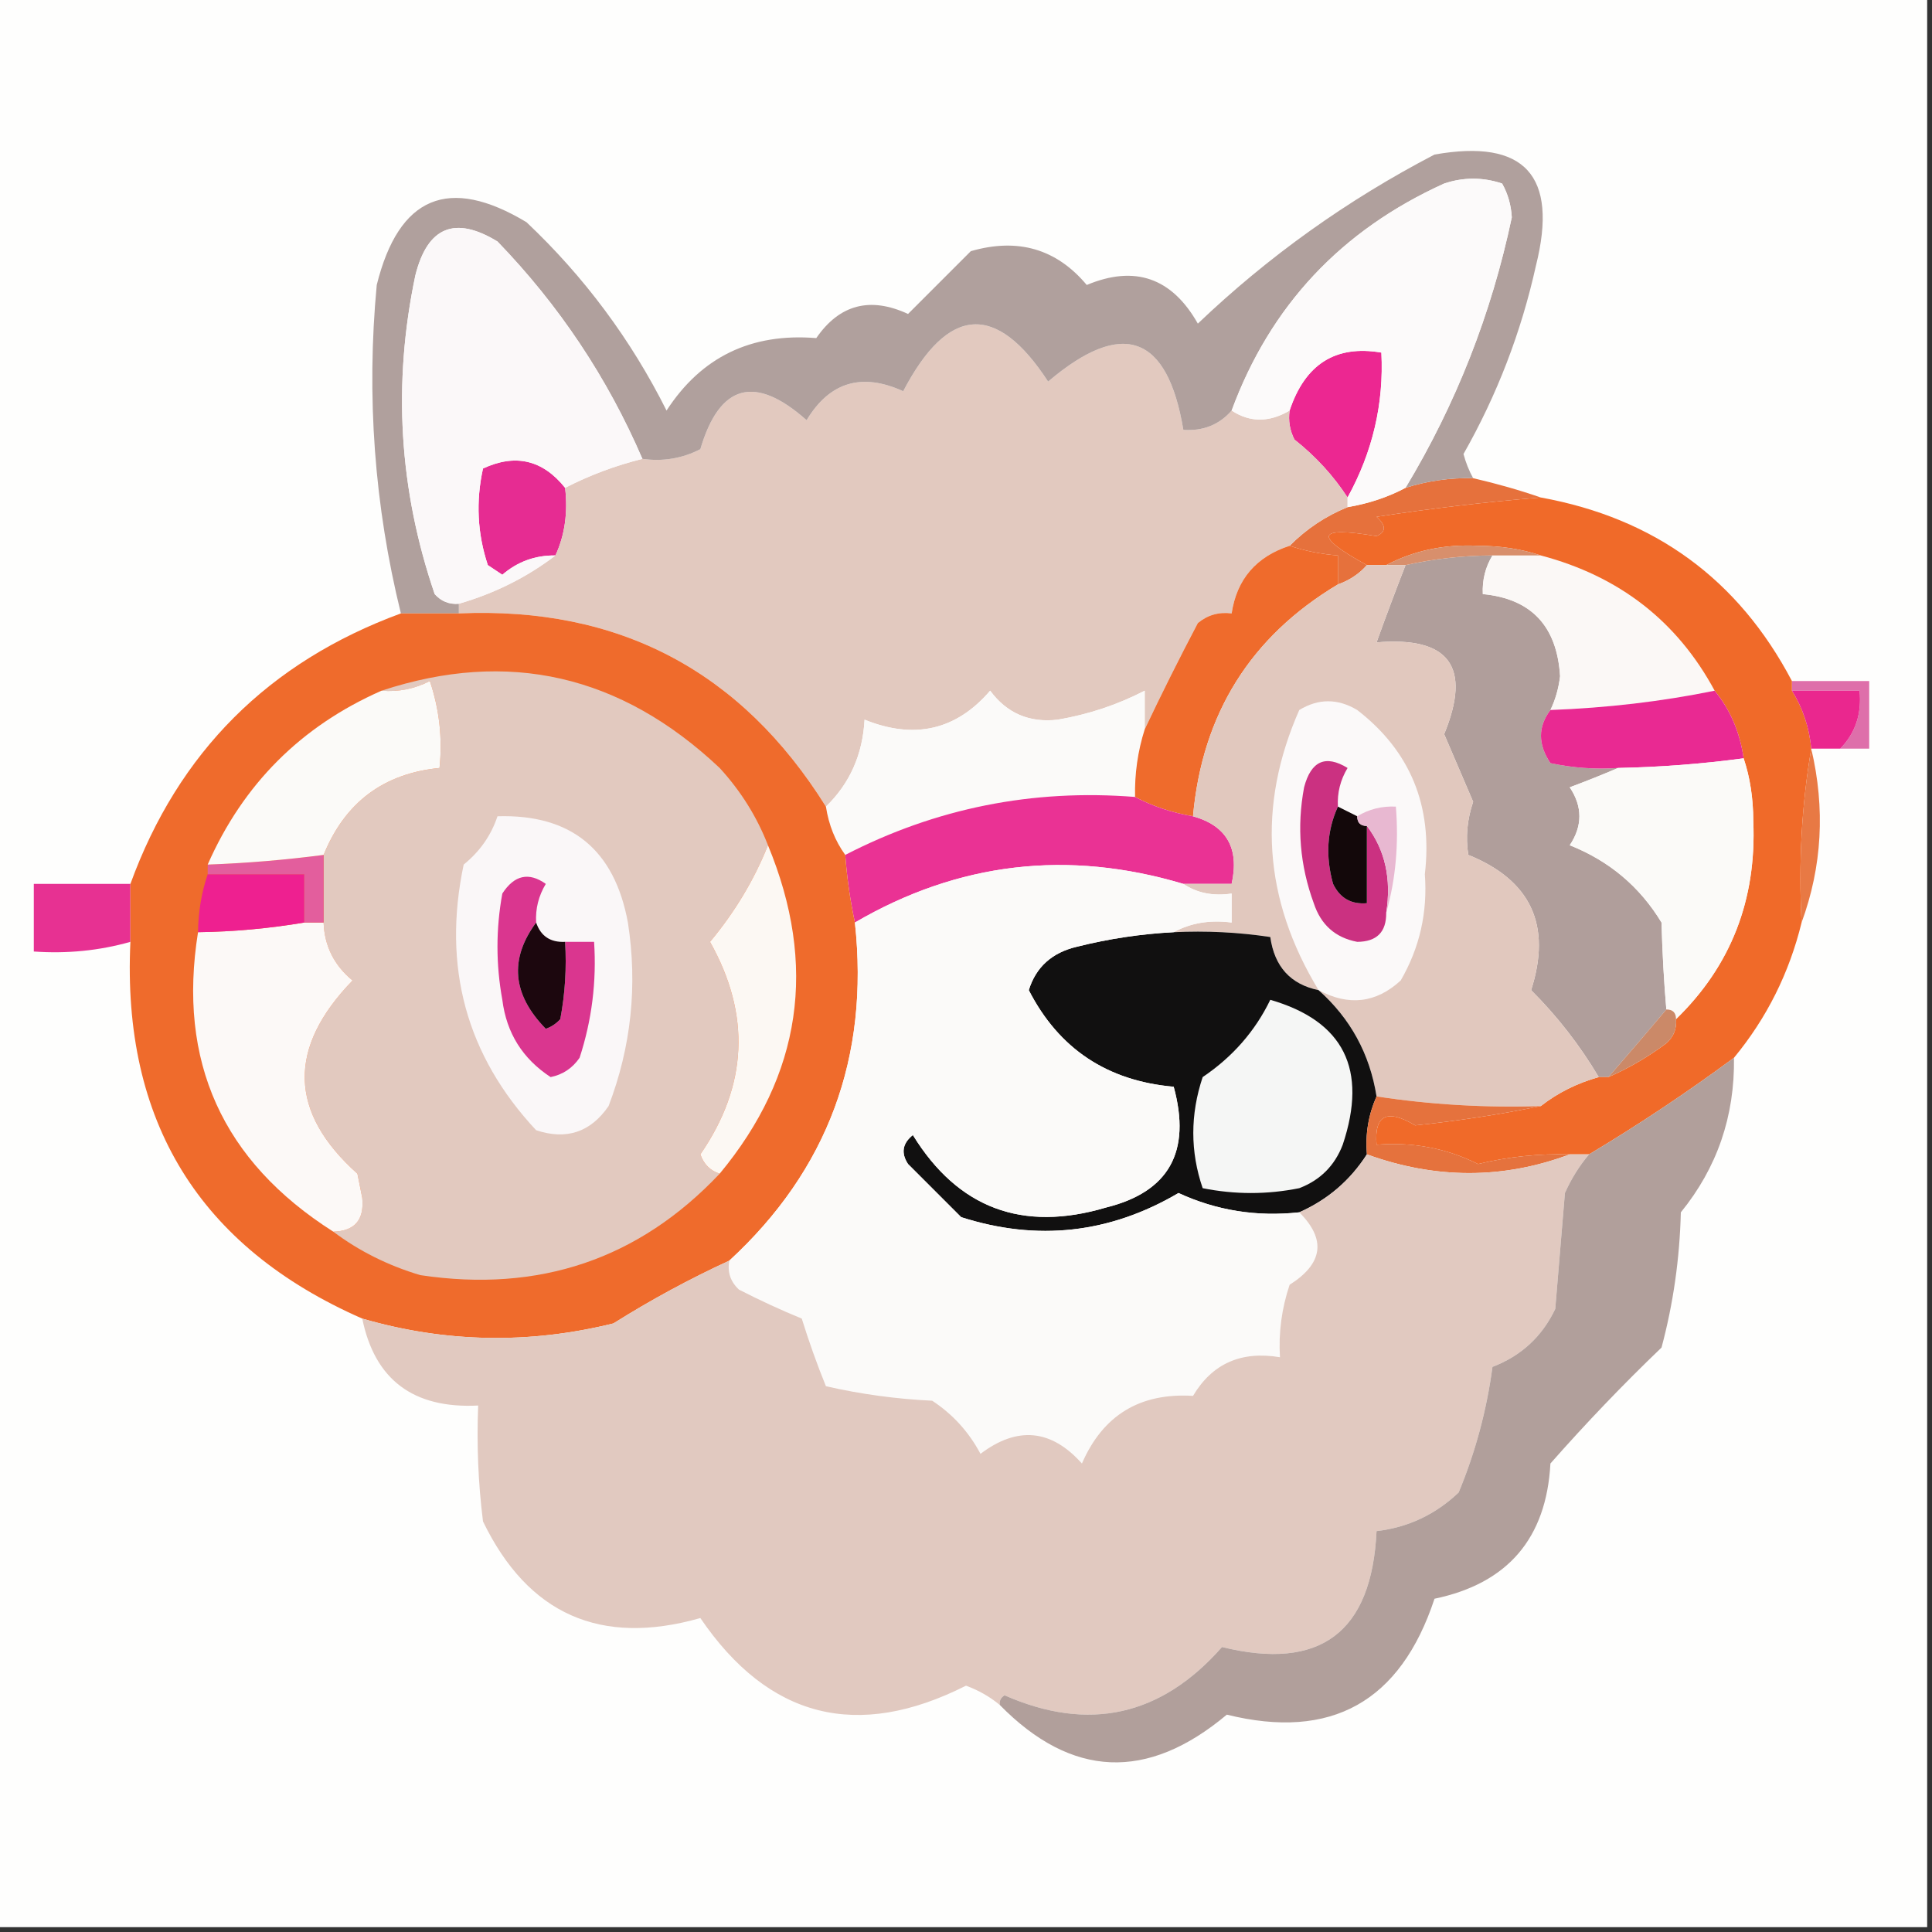 <svg width="32" height="32" viewBox="0 0 32 32" fill="none" xmlns="http://www.w3.org/2000/svg">
    <rect x="0" y="0" width="32" height="32" fill="#333333" stroke="none"/>
    <g clip-path="url(#clip0_4519_1349)">
        <path fill-rule="evenodd" clip-rule="evenodd"
            d="M-0.08 -0.08C10.587 -0.08 21.253 -0.08 31.92 -0.08C31.92 10.587 31.92 21.253 31.92 31.92C21.253 31.92 10.587 31.92 -0.08 31.92C-0.08 21.253 -0.08 10.587 -0.08 -0.08Z"
            fill="#FEFEFD" />
        <path fill-rule="evenodd" clip-rule="evenodd"
            d="M29.68 11.44C29.68 11.387 29.68 11.333 29.68 11.28C30.107 11.28 30.533 11.28 30.96 11.28C30.96 11.653 30.96 12.027 30.96 12.4C30.8 12.4 30.64 12.4 30.48 12.4C30.732 12.142 30.838 11.822 30.8 11.44C30.427 11.44 30.053 11.44 29.68 11.44Z"
            fill="#DE6FAA" />
        <path fill-rule="evenodd" clip-rule="evenodd"
            d="M24.72 9.2C24.603 9.393 24.549 9.607 24.56 9.84C25.363 9.917 25.789 10.37 25.84 11.2C25.816 11.401 25.763 11.588 25.68 11.76C25.471 12.036 25.471 12.329 25.68 12.64C26.05 12.719 26.423 12.746 26.8 12.72C26.553 12.826 26.287 12.933 26 13.04C26.213 13.36 26.213 13.68 26 14C26.653 14.259 27.16 14.685 27.52 15.28C27.534 15.793 27.561 16.273 27.6 16.72C27.287 17.092 26.967 17.465 26.64 17.84C26.587 17.84 26.533 17.84 26.48 17.84C26.167 17.313 25.794 16.833 25.36 16.4C25.705 15.326 25.358 14.58 24.32 14.16C24.273 13.868 24.3 13.574 24.4 13.28C24.24 12.907 24.08 12.533 23.92 12.16C24.378 11.044 24.005 10.538 22.8 10.64C22.952 10.217 23.112 9.791 23.28 9.36C23.753 9.255 24.233 9.201 24.72 9.2Z"
            fill="#B09E9B" />
        <path fill-rule="evenodd" clip-rule="evenodd"
            d="M24.72 9.2C24.987 9.2 25.253 9.2 25.52 9.2C26.82 9.543 27.78 10.29 28.4 11.44C27.524 11.619 26.617 11.725 25.68 11.76C25.763 11.588 25.816 11.401 25.84 11.2C25.789 10.37 25.363 9.917 24.56 9.84C24.549 9.607 24.602 9.393 24.72 9.2Z"
            fill="#FBF8F6" />
        <path fill-rule="evenodd" clip-rule="evenodd"
            d="M25.52 8.24C27.407 8.582 28.794 9.595 29.68 11.28C29.68 11.333 29.68 11.387 29.68 11.44C29.861 11.73 29.967 12.05 30 12.4C29.842 13.33 29.788 14.29 29.84 15.28C29.636 16.115 29.263 16.862 28.72 17.52C27.942 18.095 27.142 18.628 26.32 19.12C26.213 19.12 26.107 19.12 26 19.12C25.487 19.106 24.98 19.159 24.48 19.28C23.96 19.019 23.4 18.912 22.8 18.96C22.76 18.468 22.974 18.361 23.44 18.64C24.161 18.564 24.855 18.457 25.52 18.32C25.8 18.101 26.12 17.941 26.48 17.84C26.533 17.84 26.587 17.84 26.64 17.84C26.975 17.694 27.295 17.507 27.6 17.28C27.72 17.173 27.774 17.039 27.76 16.88C28.669 15.998 29.095 14.904 29.04 13.6C29.039 13.222 28.986 12.876 28.88 12.56C28.818 12.127 28.658 11.754 28.4 11.44C27.78 10.29 26.82 9.543 25.52 9.2C25.204 9.094 24.858 9.041 24.48 9.04C23.924 9.012 23.417 9.119 22.96 9.36C22.853 9.36 22.747 9.36 22.64 9.36C21.75 8.872 21.803 8.712 22.8 8.88C22.961 8.81 22.961 8.703 22.8 8.56C23.704 8.421 24.611 8.314 25.52 8.24Z"
            fill="#F06A29" />
        <path fill-rule="evenodd" clip-rule="evenodd"
            d="M25.52 9.2C25.253 9.2 24.987 9.2 24.72 9.2C24.233 9.201 23.753 9.255 23.28 9.36C23.173 9.36 23.067 9.36 22.96 9.36C23.417 9.119 23.924 9.012 24.48 9.04C24.858 9.041 25.204 9.094 25.52 9.2Z"
            fill="#D88F6C" />
        <path fill-rule="evenodd" clip-rule="evenodd"
            d="M24.4 7.92C24.792 8.011 25.166 8.117 25.52 8.24C24.611 8.314 23.704 8.421 22.8 8.56C22.961 8.703 22.961 8.81 22.8 8.88C21.803 8.712 21.75 8.872 22.64 9.36C22.514 9.504 22.354 9.611 22.16 9.68C22.16 9.52 22.16 9.36 22.16 9.2C21.886 9.179 21.619 9.126 21.36 9.04C21.64 8.759 21.96 8.546 22.32 8.4C22.672 8.34 22.992 8.233 23.28 8.08C23.642 7.965 24.016 7.912 24.4 7.92Z"
            fill="#E6713C" />
        <path fill-rule="evenodd" clip-rule="evenodd"
            d="M9.36 8.08C9.408 8.489 9.355 8.863 9.2 9.2C8.864 9.196 8.571 9.303 8.32 9.52C8.24 9.467 8.16 9.413 8.08 9.36C7.906 8.836 7.88 8.303 8 7.76C8.536 7.51 8.989 7.616 9.36 8.08Z"
            fill="#E62C92" />
        <path fill-rule="evenodd" clip-rule="evenodd"
            d="M22.32 8.24C22.087 7.881 21.794 7.561 21.44 7.28C21.363 7.128 21.336 6.968 21.36 6.8C21.616 6.03 22.123 5.71 22.88 5.84C22.923 6.684 22.736 7.484 22.32 8.24Z"
            fill="#EC2791" />
        <path fill-rule="evenodd" clip-rule="evenodd"
            d="M20.4 6.8C20.702 6.999 21.022 6.999 21.36 6.8C21.336 6.968 21.363 7.128 21.44 7.28C21.794 7.561 22.087 7.881 22.32 8.24C22.32 8.293 22.32 8.347 22.32 8.4C21.96 8.546 21.64 8.759 21.36 9.04C20.805 9.221 20.485 9.595 20.4 10.16C20.189 10.133 20.002 10.186 19.84 10.32C19.529 10.911 19.236 11.497 18.96 12.08C18.96 11.867 18.96 11.653 18.96 11.44C18.51 11.673 18.03 11.833 17.52 11.92C17.051 11.975 16.678 11.815 16.4 11.44C15.839 12.094 15.145 12.254 14.32 11.92C14.289 12.496 14.076 12.976 13.68 13.36C12.276 11.111 10.249 10.044 7.6 10.16C7.6 10.107 7.6 10.053 7.6 10C8.195 9.827 8.728 9.561 9.2 9.2C9.355 8.863 9.408 8.489 9.36 8.08C9.764 7.872 10.19 7.712 10.64 7.6C10.977 7.648 11.297 7.594 11.6 7.44C11.918 6.36 12.505 6.2 13.36 6.96C13.741 6.327 14.275 6.167 14.96 6.48C15.703 5.058 16.503 5.005 17.36 6.32C18.59 5.274 19.337 5.541 19.6 7.12C19.929 7.142 20.195 7.035 20.4 6.8Z"
            fill="#E2C9BF" />
        <path fill-rule="evenodd" clip-rule="evenodd"
            d="M24.4 7.92C24.015 7.912 23.642 7.965 23.28 8.08C24.116 6.693 24.703 5.199 25.04 3.6C25.029 3.397 24.975 3.21 24.88 3.04C24.56 2.933 24.24 2.933 23.92 3.04C22.212 3.814 21.039 5.067 20.4 6.8C20.195 7.035 19.929 7.142 19.6 7.12C19.337 5.541 18.59 5.275 17.36 6.32C16.503 5.005 15.703 5.058 14.96 6.48C14.274 6.167 13.741 6.327 13.36 6.96C12.505 6.2 11.918 6.36 11.6 7.44C11.297 7.595 10.977 7.648 10.64 7.6C10.062 6.258 9.262 5.058 8.24 4C7.535 3.57 7.081 3.757 6.88 4.56C6.502 6.351 6.608 8.111 7.2 9.84C7.307 9.96 7.441 10.014 7.6 10C7.6 10.053 7.6 10.107 7.6 10.16C7.28 10.16 6.96 10.16 6.64 10.16C6.2 8.373 6.067 6.559 6.24 4.72C6.605 3.251 7.431 2.905 8.72 3.68C9.678 4.585 10.451 5.625 11.04 6.8C11.616 5.912 12.442 5.512 13.52 5.6C13.904 5.043 14.411 4.909 15.04 5.2C15.383 4.857 15.73 4.51 16.08 4.16C16.859 3.935 17.499 4.122 18 4.72C18.796 4.387 19.41 4.6 19.84 5.36C21.009 4.245 22.316 3.312 23.76 2.56C25.254 2.295 25.814 2.908 25.44 4.4C25.196 5.501 24.796 6.541 24.24 7.52C24.279 7.664 24.332 7.798 24.4 7.92Z"
            fill="#B0A09D" />
        <path fill-rule="evenodd" clip-rule="evenodd"
            d="M10.64 7.6C10.191 7.712 9.764 7.872 9.36 8.08C8.989 7.616 8.536 7.51 8 7.76C7.88 8.303 7.906 8.836 8.08 9.36C8.16 9.413 8.24 9.467 8.32 9.52C8.571 9.303 8.864 9.196 9.2 9.2C8.728 9.561 8.195 9.827 7.6 10C7.441 10.014 7.307 9.96 7.2 9.84C6.609 8.11 6.502 6.35 6.88 4.56C7.081 3.756 7.535 3.57 8.24 4C9.262 5.058 10.062 6.258 10.64 7.6Z"
            fill="#FBF8F9" />
        <path fill-rule="evenodd" clip-rule="evenodd"
            d="M23.28 8.08C22.992 8.233 22.672 8.34 22.32 8.4C22.32 8.347 22.32 8.293 22.32 8.24C22.736 7.484 22.923 6.684 22.88 5.84C22.123 5.71 21.616 6.03 21.36 6.8C21.022 6.999 20.702 6.999 20.4 6.8C21.039 5.067 22.212 3.814 23.92 3.04C24.24 2.933 24.56 2.933 24.88 3.04C24.975 3.21 25.029 3.397 25.04 3.6C24.703 5.199 24.116 6.692 23.28 8.08Z"
            fill="#FCFAFA" />
        <path fill-rule="evenodd" clip-rule="evenodd"
            d="M18.96 12.08C18.845 12.442 18.792 12.816 18.8 13.2C17.102 13.065 15.502 13.385 14 14.16C13.834 13.931 13.727 13.664 13.68 13.36C14.076 12.976 14.289 12.496 14.32 11.92C15.145 12.254 15.838 12.094 16.4 11.44C16.678 11.815 17.051 11.975 17.52 11.92C18.03 11.833 18.51 11.673 18.96 11.44C18.96 11.653 18.96 11.867 18.96 12.08Z"
            fill="#FBFAF9" />
        <path fill-rule="evenodd" clip-rule="evenodd"
            d="M29.68 11.44C30.053 11.44 30.427 11.44 30.8 11.44C30.838 11.822 30.732 12.142 30.48 12.4C30.32 12.4 30.16 12.4 30 12.4C29.967 12.05 29.861 11.73 29.68 11.44Z"
            fill="#EA278E" />
        <path fill-rule="evenodd" clip-rule="evenodd"
            d="M21.36 9.04C21.619 9.126 21.885 9.179 22.16 9.2C22.16 9.36 22.16 9.52 22.16 9.68C20.713 10.545 19.913 11.825 19.76 13.52C19.408 13.46 19.088 13.353 18.8 13.2C18.792 12.816 18.845 12.442 18.96 12.08C19.236 11.497 19.529 10.911 19.84 10.32C20.002 10.186 20.188 10.133 20.4 10.16C20.485 9.595 20.805 9.221 21.36 9.04Z"
            fill="#EF6B2C" />
        <path fill-rule="evenodd" clip-rule="evenodd"
            d="M28.4 11.44C28.658 11.754 28.818 12.127 28.88 12.56C28.19 12.653 27.497 12.706 26.8 12.72C26.423 12.746 26.05 12.719 25.68 12.64C25.471 12.329 25.471 12.036 25.68 11.76C26.618 11.725 27.524 11.619 28.4 11.44Z"
            fill="#E92992" />
        <path fill-rule="evenodd" clip-rule="evenodd"
            d="M28.88 12.56C28.986 12.876 29.039 13.222 29.04 13.6C29.095 14.904 28.669 15.998 27.76 16.88C27.76 16.773 27.707 16.72 27.6 16.72C27.561 16.273 27.534 15.793 27.52 15.28C27.16 14.686 26.653 14.259 26 14C26.213 13.68 26.213 13.36 26 13.04C26.287 12.933 26.553 12.826 26.8 12.72C27.497 12.706 28.19 12.653 28.88 12.56Z"
            fill="#FBFAF8" />
        <path fill-rule="evenodd" clip-rule="evenodd"
            d="M30 12.4C30.234 13.393 30.18 14.353 29.84 15.28C29.788 14.29 29.841 13.329 30 12.4Z"
            fill="#E87944" />
        <path fill-rule="evenodd" clip-rule="evenodd"
            d="M18.8 13.2C19.088 13.353 19.408 13.46 19.76 13.52C20.318 13.677 20.531 14.051 20.4 14.64C20.133 14.64 19.867 14.64 19.6 14.64C17.685 14.068 15.871 14.281 14.16 15.28C14.081 14.911 14.028 14.538 14 14.16C15.502 13.385 17.102 13.065 18.8 13.2Z"
            fill="#EA3294" />
        <path fill-rule="evenodd" clip-rule="evenodd"
            d="M22.64 9.36C22.747 9.36 22.853 9.36 22.96 9.36C23.067 9.36 23.173 9.36 23.28 9.36C23.112 9.791 22.952 10.218 22.8 10.64C24.005 10.538 24.378 11.044 23.92 12.16C24.08 12.533 24.24 12.907 24.4 13.28C24.3 13.575 24.273 13.868 24.32 14.16C25.358 14.58 25.705 15.327 25.36 16.4C25.793 16.833 26.167 17.313 26.48 17.84C26.12 17.941 25.8 18.101 25.52 18.32C24.606 18.35 23.699 18.297 22.8 18.16C22.688 17.457 22.368 16.87 21.84 16.4C21.375 16.304 21.109 16.011 21.04 15.52C20.509 15.44 19.976 15.414 19.44 15.44C19.722 15.286 20.042 15.233 20.4 15.28C20.4 15.12 20.4 14.96 20.4 14.8C20.093 14.846 19.827 14.792 19.6 14.64C19.867 14.64 20.133 14.64 20.4 14.64C20.531 14.051 20.318 13.677 19.76 13.52C19.913 11.825 20.713 10.545 22.16 9.68C22.354 9.611 22.514 9.504 22.64 9.36Z"
            fill="#E1C8BE" />
        <path fill-rule="evenodd" clip-rule="evenodd"
            d="M21.84 16.4C20.926 14.896 20.819 13.349 21.52 11.76C21.837 11.567 22.157 11.567 22.48 11.76C23.359 12.44 23.732 13.347 23.6 14.48C23.647 15.112 23.514 15.698 23.2 16.24C22.793 16.614 22.34 16.668 21.84 16.4Z"
            fill="#FBF9F9" />
        <path fill-rule="evenodd" clip-rule="evenodd"
            d="M22.16 13.36C21.979 13.755 21.952 14.181 22.08 14.64C22.194 14.876 22.38 14.982 22.64 14.96C22.64 14.533 22.64 14.107 22.64 13.68C22.942 14.078 23.049 14.558 22.96 15.12C22.963 15.438 22.803 15.598 22.48 15.6C22.117 15.531 21.878 15.318 21.76 14.96C21.531 14.335 21.477 13.695 21.6 13.04C21.715 12.603 21.955 12.496 22.32 12.72C22.201 12.918 22.147 13.131 22.16 13.36Z"
            fill="#CB3181" />
        <path fill-rule="evenodd" clip-rule="evenodd"
            d="M22.16 13.36C22.267 13.413 22.373 13.467 22.48 13.52C22.48 13.627 22.533 13.68 22.64 13.68C22.64 14.107 22.64 14.533 22.64 14.96C22.38 14.982 22.194 14.876 22.08 14.64C21.952 14.181 21.979 13.755 22.16 13.36Z"
            fill="#13080A" />
        <path fill-rule="evenodd" clip-rule="evenodd"
            d="M22.96 15.12C23.049 14.558 22.942 14.078 22.64 13.68C22.533 13.68 22.48 13.627 22.48 13.52C22.673 13.402 22.887 13.349 23.12 13.36C23.17 13.979 23.117 14.566 22.96 15.12Z"
            fill="#E8B8D1" />
        <path fill-rule="evenodd" clip-rule="evenodd"
            d="M2.16 14.64C2.16 14.96 2.16 15.28 2.16 15.6C1.644 15.746 1.11 15.799 0.56 15.76C0.56 15.387 0.56 15.013 0.56 14.64C1.093 14.64 1.627 14.64 2.16 14.64Z"
            fill="#E73192" />
        <path fill-rule="evenodd" clip-rule="evenodd"
            d="M19.44 15.44C19.976 15.414 20.509 15.44 21.04 15.52C21.109 16.01 21.375 16.304 21.84 16.4C22.368 16.87 22.688 17.456 22.8 18.16C22.666 18.461 22.612 18.781 22.64 19.12C22.363 19.552 21.989 19.872 21.52 20.08C20.814 20.157 20.148 20.05 19.52 19.76C18.381 20.43 17.181 20.564 15.92 20.16C15.627 19.867 15.333 19.573 15.04 19.28C14.92 19.098 14.947 18.938 15.12 18.8C15.867 20.012 16.934 20.412 18.32 20C19.361 19.743 19.735 19.076 19.44 18C18.337 17.903 17.537 17.37 17.04 16.4C17.159 16.017 17.425 15.777 17.84 15.68C18.367 15.548 18.9 15.468 19.44 15.44Z"
            fill="#111010" />
        <path fill-rule="evenodd" clip-rule="evenodd"
            d="M27.6 16.72C27.707 16.72 27.76 16.773 27.76 16.88C27.774 17.039 27.72 17.173 27.6 17.28C27.295 17.507 26.975 17.694 26.64 17.84C26.967 17.465 27.287 17.092 27.6 16.72Z"
            fill="#CB8968" />
        <path fill-rule="evenodd" clip-rule="evenodd"
            d="M21.04 16.56C22.257 16.912 22.657 17.712 22.24 18.96C22.107 19.307 21.867 19.547 21.52 19.68C20.987 19.787 20.453 19.787 19.92 19.68C19.713 19.074 19.713 18.461 19.92 17.84C20.415 17.506 20.789 17.079 21.04 16.56Z"
            fill="#F5F6F5" />
        <path fill-rule="evenodd" clip-rule="evenodd"
            d="M6.64 10.16C6.96 10.16 7.28 10.16 7.6 10.16C10.249 10.044 12.275 11.111 13.68 13.36C13.727 13.665 13.834 13.931 14 14.16C14.028 14.538 14.081 14.911 14.16 15.28C14.402 17.513 13.708 19.38 12.08 20.88C11.423 21.182 10.783 21.529 10.16 21.92C8.76 22.266 7.373 22.239 6 21.84C3.299 20.654 2.019 18.574 2.16 15.6C2.16 15.28 2.16 14.96 2.16 14.64C2.954 12.459 4.448 10.966 6.64 10.16Z"
            fill="#EF6B2C" />
        <path fill-rule="evenodd" clip-rule="evenodd"
            d="M12.72 14C12.491 14.573 12.171 15.107 11.76 15.6C12.438 16.806 12.384 17.98 11.6 19.12C11.657 19.284 11.763 19.39 11.92 19.44C10.583 20.856 8.93 21.416 6.96 21.12C6.425 20.96 5.945 20.72 5.52 20.4C5.875 20.391 6.035 20.204 6 19.84C5.973 19.707 5.947 19.573 5.92 19.44C4.784 18.425 4.757 17.358 5.84 16.24C5.533 15.989 5.373 15.669 5.36 15.28C5.36 14.907 5.36 14.533 5.36 14.16C5.713 13.291 6.353 12.811 7.28 12.72C7.331 12.229 7.277 11.749 7.12 11.28C6.869 11.41 6.602 11.463 6.32 11.44C8.416 10.749 10.283 11.176 11.92 12.72C12.27 13.102 12.537 13.529 12.72 14Z"
            fill="#E2C9BF" />
        <path fill-rule="evenodd" clip-rule="evenodd"
            d="M8.24 13.52C9.457 13.483 10.177 14.07 10.4 15.28C10.562 16.324 10.455 17.337 10.08 18.32C9.782 18.753 9.382 18.887 8.88 18.72C7.723 17.481 7.323 16.014 7.68 14.32C7.947 14.104 8.134 13.838 8.24 13.52Z"
            fill="#FAF7F8" />
        <path fill-rule="evenodd" clip-rule="evenodd"
            d="M8.88 15.28C8.432 15.887 8.486 16.473 9.04 17.04C9.134 17.007 9.214 16.953 9.28 16.88C9.36 16.457 9.386 16.03 9.36 15.6C9.52 15.6 9.68 15.6 9.84 15.6C9.883 16.257 9.803 16.897 9.6 17.52C9.482 17.692 9.322 17.799 9.12 17.84C8.656 17.536 8.389 17.11 8.32 16.56C8.213 15.973 8.213 15.387 8.32 14.8C8.519 14.493 8.759 14.44 9.04 14.64C8.921 14.838 8.867 15.051 8.88 15.28Z"
            fill="#DA368F" />
        <path fill-rule="evenodd" clip-rule="evenodd"
            d="M8.88 15.28C8.956 15.505 9.116 15.612 9.36 15.6C9.386 16.03 9.36 16.457 9.28 16.88C9.214 16.953 9.134 17.007 9.04 17.04C8.485 16.473 8.432 15.887 8.88 15.28Z"
            fill="#1C070E" />
        <path fill-rule="evenodd" clip-rule="evenodd"
            d="M5.04 15.28C5.147 15.28 5.253 15.28 5.36 15.28C5.374 15.669 5.534 15.989 5.84 16.24C4.757 17.358 4.784 18.424 5.92 19.44C5.947 19.573 5.973 19.707 6 19.84C6.036 20.204 5.876 20.391 5.52 20.4C3.683 19.233 2.937 17.58 3.28 15.44C3.872 15.432 4.458 15.378 5.04 15.28Z"
            fill="#FCF9F7" />
        <path fill-rule="evenodd" clip-rule="evenodd"
            d="M12.72 14C13.544 15.991 13.277 17.804 11.92 19.44C11.764 19.39 11.657 19.284 11.6 19.12C12.385 17.979 12.438 16.806 11.76 15.6C12.171 15.107 12.491 14.573 12.72 14Z"
            fill="#FCF8F3" />
        <path fill-rule="evenodd" clip-rule="evenodd"
            d="M3.44 14.48C3.973 14.48 4.507 14.48 5.04 14.48C5.04 14.747 5.04 15.013 5.04 15.28C4.458 15.378 3.872 15.432 3.28 15.44C3.283 15.11 3.336 14.79 3.44 14.48Z"
            fill="#EE2090" />
        <path fill-rule="evenodd" clip-rule="evenodd"
            d="M5.36 14.16C5.36 14.533 5.36 14.907 5.36 15.28C5.253 15.28 5.147 15.28 5.04 15.28C5.04 15.013 5.04 14.747 5.04 14.48C4.507 14.48 3.973 14.48 3.44 14.48C3.44 14.427 3.44 14.373 3.44 14.32C4.083 14.297 4.723 14.243 5.36 14.16Z"
            fill="#E35E9D" />
        <path fill-rule="evenodd" clip-rule="evenodd"
            d="M5.36 14.16C4.723 14.243 4.083 14.297 3.44 14.32C4.027 12.987 4.987 12.027 6.32 11.44C6.602 11.463 6.869 11.409 7.12 11.28C7.277 11.748 7.331 12.229 7.28 12.72C6.353 12.811 5.713 13.291 5.36 14.16Z"
            fill="#FBFAF8" />
        <path fill-rule="evenodd" clip-rule="evenodd"
            d="M19.6 14.64C19.827 14.792 20.094 14.845 20.4 14.8C20.4 14.96 20.4 15.12 20.4 15.28C20.042 15.233 19.722 15.286 19.44 15.44C18.9 15.468 18.367 15.548 17.84 15.68C17.425 15.777 17.158 16.017 17.04 16.4C17.537 17.37 18.337 17.903 19.44 18C19.734 19.076 19.361 19.742 18.32 20C16.934 20.412 15.867 20.012 15.12 18.8C14.947 18.938 14.92 19.098 15.04 19.28C15.333 19.573 15.627 19.867 15.92 20.16C17.181 20.564 18.381 20.43 19.52 19.76C20.148 20.05 20.814 20.157 21.52 20.08C21.969 20.527 21.915 20.927 21.36 21.28C21.229 21.669 21.175 22.069 21.2 22.48C20.558 22.372 20.078 22.585 19.76 23.12C18.882 23.066 18.268 23.439 17.92 24.24C17.411 23.671 16.851 23.617 16.24 24.08C16.048 23.718 15.781 23.424 15.44 23.2C14.846 23.172 14.26 23.092 13.68 22.96C13.531 22.593 13.398 22.219 13.28 21.84C12.929 21.696 12.583 21.536 12.24 21.36C12.098 21.228 12.045 21.068 12.08 20.88C13.708 19.38 14.402 17.513 14.16 15.28C15.871 14.281 17.685 14.068 19.6 14.64Z"
            fill="#FBFAF9" />
        <path fill-rule="evenodd" clip-rule="evenodd"
            d="M22.8 18.16C23.699 18.297 24.606 18.35 25.52 18.32C24.854 18.457 24.161 18.564 23.44 18.64C22.974 18.361 22.76 18.468 22.8 18.96C23.4 18.912 23.96 19.018 24.48 19.28C24.98 19.159 25.487 19.106 26 19.12C24.899 19.533 23.779 19.533 22.64 19.12C22.612 18.781 22.666 18.461 22.8 18.16Z"
            fill="#E5723D" />
        <path fill-rule="evenodd" clip-rule="evenodd"
            d="M22.64 19.12C23.779 19.533 24.899 19.533 26 19.12C26.107 19.12 26.213 19.12 26.32 19.12C26.159 19.309 26.026 19.523 25.92 19.76C25.867 20.4 25.813 21.04 25.76 21.68C25.542 22.138 25.195 22.458 24.72 22.64C24.624 23.36 24.437 24.053 24.16 24.72C23.776 25.085 23.323 25.299 22.8 25.36C22.721 27.04 21.867 27.68 20.24 27.28C19.232 28.426 18.032 28.693 16.64 28.08C16.576 28.117 16.55 28.17 16.56 28.24C16.395 28.103 16.209 27.997 16 27.92C14.197 28.832 12.73 28.459 11.6 26.8C9.946 27.271 8.746 26.738 8 25.2C7.92 24.562 7.894 23.922 7.92 23.28C6.847 23.334 6.207 22.854 6 21.84C7.373 22.239 8.76 22.266 10.16 21.92C10.783 21.529 11.423 21.182 12.08 20.88C12.045 21.068 12.098 21.228 12.24 21.36C12.583 21.536 12.929 21.696 13.28 21.84C13.398 22.22 13.531 22.593 13.68 22.96C14.26 23.092 14.846 23.172 15.44 23.2C15.781 23.424 16.048 23.718 16.24 24.08C16.851 23.618 17.411 23.671 17.92 24.24C18.268 23.439 18.882 23.066 19.76 23.12C20.078 22.585 20.558 22.372 21.2 22.48C21.175 22.07 21.229 21.67 21.36 21.28C21.915 20.928 21.969 20.528 21.52 20.08C21.989 19.872 22.363 19.552 22.64 19.12Z"
            fill="#E1C9C0" />
        <path fill-rule="evenodd" clip-rule="evenodd"
            d="M28.72 17.52C28.734 18.488 28.441 19.341 27.84 20.08C27.821 20.845 27.715 21.592 27.52 22.32C26.882 22.931 26.269 23.572 25.68 24.24C25.613 25.48 24.973 26.227 23.76 26.48C23.196 28.188 22.05 28.828 20.32 28.4C19.003 29.505 17.749 29.451 16.56 28.24C16.55 28.17 16.576 28.116 16.64 28.08C18.032 28.692 19.232 28.426 20.24 27.28C21.867 27.68 22.721 27.04 22.8 25.36C23.323 25.299 23.776 25.085 24.16 24.72C24.437 24.053 24.624 23.36 24.72 22.64C25.195 22.458 25.542 22.138 25.76 21.68C25.813 21.04 25.867 20.4 25.92 19.76C26.026 19.523 26.159 19.309 26.32 19.12C27.142 18.628 27.942 18.095 28.72 17.52Z"
            fill="#B19F9B" />
    </g>
    <defs>
        <clipPath id="clip0_4519_1349">
            <rect width="32" height="32" fill="white" />
        </clipPath>
    </defs>
</svg>